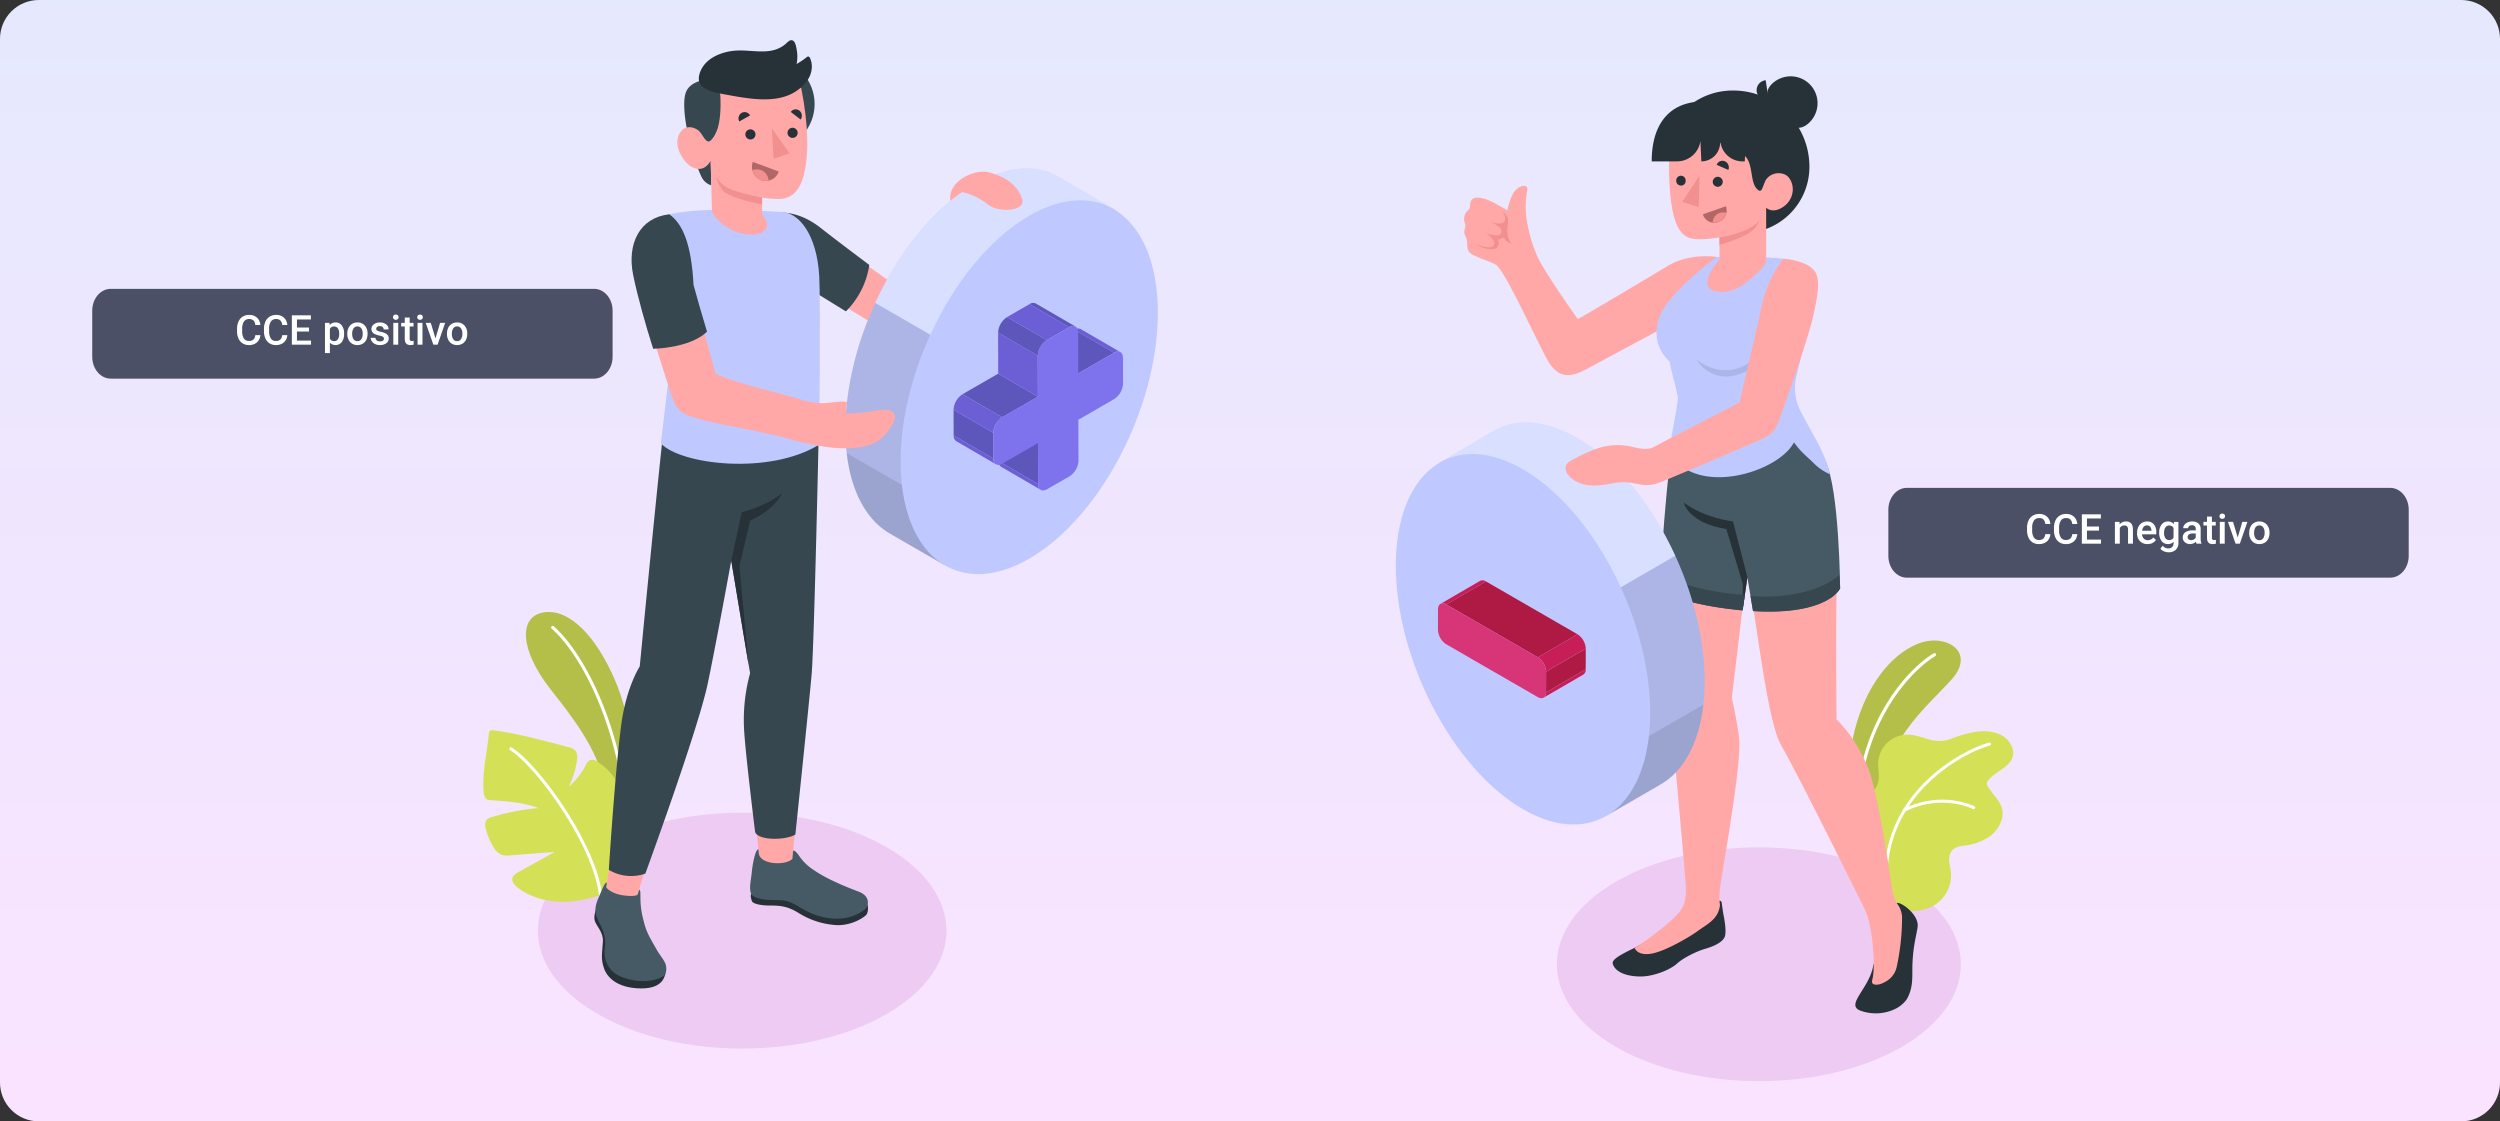 <svg xmlns="http://www.w3.org/2000/svg" xmlns:xlink="http://www.w3.org/1999/xlink" width="1030" height="462" viewBox="0 0 1030 462">
  <rect x="0" y="0" width="1030" height="462" fill="#333333" stroke="none"/>
  <defs>
    <linearGradient id="linear-gradient" x1="0.5" x2="0.5" y2="1" gradientUnits="objectBoundingBox">
      <stop offset="0" stop-color="#fef2e2"/>
      <stop offset="1" stop-color="#ffe0d1"/>
    </linearGradient>
    <clipPath id="clip-path">
      <path id="Trazado_608976" data-name="Trazado 608976" d="M16,0h998a16,16,0,0,1,16,16V446a16,16,0,0,1-16,16H16A16,16,0,0,1,0,446V16A16,16,0,0,1,16,0Z" transform="translate(284.668 1119)" fill="url(#linear-gradient)"/>
    </clipPath>
    <linearGradient id="linear-gradient-2" x1="0.5" x2="0.5" y2="1" gradientUnits="objectBoundingBox">
      <stop offset="0" stop-color="#fbe3ff"/>
      <stop offset="1" stop-color="#e5e9fe"/>
    </linearGradient>
    <clipPath id="clip-path-2">
      <rect id="Rectángulo_409694" data-name="Rectángulo 409694" width="630.351" height="428.879" fill="none"/>
    </clipPath>
    <clipPath id="clip-path-5">
      <rect id="Rectángulo_409682" data-name="Rectángulo 409682" width="45.76" height="73.255" fill="none"/>
    </clipPath>
    <clipPath id="clip-path-6">
      <rect id="Rectángulo_409683" data-name="Rectángulo 409683" width="43.394" height="93.237" fill="none"/>
    </clipPath>
    <clipPath id="clip-path-8">
      <rect id="Rectángulo_409685" data-name="Rectángulo 409685" width="27.338" height="13.449" fill="none"/>
    </clipPath>
    <clipPath id="clip-path-9">
      <rect id="Rectángulo_409686" data-name="Rectángulo 409686" width="39.878" height="106.792" fill="none"/>
    </clipPath>
    <clipPath id="clip-path-10">
      <rect id="Rectángulo_409687" data-name="Rectángulo 409687" width="39.347" height="45.46" fill="none"/>
    </clipPath>
    <clipPath id="clip-path-11">
      <rect id="Rectángulo_409688" data-name="Rectángulo 409688" width="97.025" height="67.867" fill="none"/>
    </clipPath>
    <clipPath id="clip-path-13">
      <rect id="Rectángulo_409690" data-name="Rectángulo 409690" width="40.333" height="107.747" fill="none"/>
    </clipPath>
    <clipPath id="clip-path-14">
      <rect id="Rectángulo_409691" data-name="Rectángulo 409691" width="39.796" height="45.866" fill="none"/>
    </clipPath>
    <clipPath id="clip-path-15">
      <rect id="Rectángulo_409692" data-name="Rectángulo 409692" width="98.133" height="68.473" fill="none"/>
    </clipPath>
  </defs>
  <g id="Grupo_1120624" data-name="Grupo 1120624" transform="translate(-285.711 -9749)">
    <g id="Enmascarar_grupo_1098656" data-name="Enmascarar grupo 1098656" transform="translate(1600.379 11330) rotate(180)" clip-path="url(#clip-path)">
      <rect id="Rectángulo_400937" data-name="Rectángulo 400937" width="1079" height="484" transform="translate(264.668 1107)" fill="url(#linear-gradient-2)"/>
    </g>
    <g id="Grupo_1119946" data-name="Grupo 1119946" transform="translate(484.824 9765.561)">
      <g id="Grupo_1119945" data-name="Grupo 1119945" clip-path="url(#clip-path-2)">
        <g id="Grupo_1119911" data-name="Grupo 1119911">
          <g id="Grupo_1119910" data-name="Grupo 1119910" clip-path="url(#clip-path-2)">
            <path id="Trazado_907024" data-name="Trazado 907024" d="M163.083,288.772c32.867,18.976,32.867,49.743,0,68.72s-86.159,18.976-119.026,0-32.867-49.743,0-68.72,86.159-18.976,119.026,0" transform="translate(3.091 43.725)" fill="#edcbf3"/>
            <path id="Trazado_907025" data-name="Trazado 907025" d="M523.605,300.974c32.5,18.808,32.5,49.3,0,68.111s-85.186,18.808-117.683,0-32.5-49.3,0-68.111,85.185-18.808,117.683,0" transform="translate(60.767 45.688)" fill="#edcbf3"/>
          </g>
        </g>
        <g id="Grupo_1119919" data-name="Grupo 1119919">
          <g id="Grupo_1119918" data-name="Grupo 1119918" clip-path="url(#clip-path-2)">
            <path id="Trazado_907026" data-name="Trazado 907026" d="M487.131,286.085s-3.837-19.1.7-36.356,14.233-30.242,25.656-34.961,24.368,3.031,14.214,14.511-30,26.257-31.319,57.34Z" transform="translate(77.342 33.981)" fill="#d4e157"/>
            <g id="Grupo_1119914" data-name="Grupo 1119914" transform="translate(562.958 247.344)" opacity="0.15">
              <g id="Grupo_1119913" data-name="Grupo 1119913">
                <g id="Grupo_1119912" data-name="Grupo 1119912" clip-path="url(#clip-path-5)">
                  <path id="Trazado_907027" data-name="Trazado 907027" d="M487.131,286.085s-3.837-19.1.7-36.356,14.233-30.242,25.656-34.961,24.368,3.031,14.214,14.511-30,26.257-31.319,57.34Z" transform="translate(-485.616 -213.363)"/>
                </g>
              </g>
            </g>
            <path id="Trazado_907028" data-name="Trazado 907028" d="M488.661,279.476a.587.587,0,0,1-.136,0,.658.658,0,0,1-.607-.706c2.546-34.537,21.991-54.9,31.919-60.844a.659.659,0,0,1,.675,1.133c-9.725,5.821-28.776,25.813-31.282,59.809a.659.659,0,0,1-.569.605" transform="translate(77.708 34.694)" fill="#fff"/>
            <path id="Trazado_907029" data-name="Trazado 907029" d="M496.953,300.281a27.186,27.186,0,0,0-2.47-9.118c-1.376-3.081-3.914-5.788-4.711-9.115-.642-2.674.45-6.05,2-8.242,1.6-2.263,3.958-4.079,4.826-6.716.889-2.7.02-5.632.136-8.47A12.1,12.1,0,0,1,508.965,247c2.922.038,5.713,1.127,8.531,1.9a13.908,13.908,0,0,0,8.7.012,60.171,60.171,0,0,1,9.392-2.875c5.475-1.043,12.728-.526,15.723,4.919a7.113,7.113,0,0,1,1,4.41c-.01.065-.021.129-.034.192-.829,4.242-5.671,6.008-8.518,8.559-.778.7-2.1,1.728-2.228,2.865s1.071,2.41,1.718,3.312c1.659,2.312,3.819,4.431,4.526,7.279,1.011,4.07-1.66,8.691-4.776,11.106a22.325,22.325,0,0,1-10.474,3.988c-1.854.279-3.889.51-5.2,1.856A5.938,5.938,0,0,0,526,299.092c.109,1.63.569,3.219.726,4.846a14.479,14.479,0,0,1-6.63,13.16,17.015,17.015,0,0,1-12.256,2.222c-3.451-.645-6.957-3.987-8.227-7.237a44.775,44.775,0,0,1-2.664-11.8" transform="translate(77.974 39.116)" fill="#d4e157"/>
            <path id="Trazado_907030" data-name="Trazado 907030" d="M498.753,308.784l-.051,0a.618.618,0,0,1-.648-.588c-2-38.966,34.041-56.344,43.07-58.558a.621.621,0,0,1,.294,1.206c-8.831,2.165-44.088,19.164-42.13,57.29a.618.618,0,0,1-.536.646" transform="translate(79.31 39.757)" fill="#fff"/>
            <path id="Trazado_907031" data-name="Trazado 907031" d="M533.764,273.823a.6.6,0,0,1-.364-.065c-.126-.065-12.8-6.462-28,1.05a.621.621,0,0,1-.548-1.114c15.782-7.8,28.982-1.106,29.114-1.038a.621.621,0,0,1-.205,1.166" transform="translate(80.351 42.989)" fill="#fff"/>
            <path id="Trazado_907032" data-name="Trazado 907032" d="M57.917,271.916c1.406-8.977.847-24.412-6.088-40.637C44.407,213.917,33.26,201.488,22.3,203.417c-10.21,1.8-9.767,15.4,3.121,31.8,9.043,11.513,19.381,24.537,22.269,39.909l4.338,21.328Z" transform="translate(2.412 32.366)" fill="#d4e157"/>
            <g id="Grupo_1119917" data-name="Grupo 1119917" transform="translate(17.558 235.587)" opacity="0.15">
              <g id="Grupo_1119916" data-name="Grupo 1119916">
                <g id="Grupo_1119915" data-name="Grupo 1119915" clip-path="url(#clip-path-6)">
                  <path id="Trazado_907033" data-name="Trazado 907033" d="M57.917,271.916c1.406-8.977.847-24.412-6.088-40.637C44.407,213.917,33.26,201.488,22.3,203.417c-10.21,1.8-9.767,15.4,3.121,31.8,9.043,11.513,19.381,24.537,22.269,39.909l4.338,21.328Z" transform="translate(-15.145 -203.221)"/>
                </g>
              </g>
            </g>
            <path id="Trazado_907034" data-name="Trazado 907034" d="M53.984,277.627a.642.642,0,0,1-.489-.553c-3.007-26.546-15.542-55.688-29.159-67.783a.644.644,0,1,1,.856-.963c13.827,12.285,26.544,41.775,29.582,68.6a.643.643,0,0,1-.789.7" transform="translate(3.841 33.153)" fill="#fff"/>
            <path id="Trazado_907035" data-name="Trazado 907035" d="M49.023,312.988c-.718.241-1.479.373-2.324.638a46.539,46.539,0,0,1-11.231,2.256c-7.482.44-15.366-1.181-21.365-5.873-1.236-.967-2.487-2.4-2.087-3.911.3-1.145,1.432-1.839,2.467-2.415l14.942-8.313-18.283,1.425a8.525,8.525,0,0,1-3.572-.23,7.425,7.425,0,0,1-3.52-3.451,27.743,27.743,0,0,1-2.979-7.087c-.364-1.375-.551-3.036.459-4.038a4.306,4.306,0,0,1,1.818-.911,89.645,89.645,0,0,1,19.421-3.755c-6.305-2.452-13.137-2.763-19.8-3.283a3.655,3.655,0,0,1-1.391-.294c-1.053-.533-1.332-1.887-1.436-3.063-.684-7.7,1.291-15.571,2.069-23.227.252-2.485.533-2.393,2.825-2.074,10.307,1.432,19.892,4.19,29.921,6.767A5.465,5.465,0,0,1,38,253.677a5.092,5.092,0,0,1,.6,3.91,35.19,35.19,0,0,1-3.335,10.85,29.066,29.066,0,0,0,6.981-8.853,3.93,3.93,0,0,1,1.713-2.072,3.465,3.465,0,0,1,3.027.7c13.365,8.443,13.5,25.005,10.84,38.872q-.2,1.026-.415,2.05a22.407,22.407,0,0,1-2.851,7.962,24.276,24.276,0,0,1-3.7,4.827,4.9,4.9,0,0,1-1.842,1.067" transform="translate(0 39.055)" fill="#d4e157"/>
            <path id="Trazado_907036" data-name="Trazado 907036" d="M46.725,313.873a.644.644,0,0,1-.414-.546C44.462,292.1,20.227,259.089,9.565,252.5a.644.644,0,1,1,.678-1.1c10.837,6.7,35.473,40.253,37.35,61.813a.643.643,0,0,1-.868.658" transform="translate(1.475 40.024)" fill="#fff"/>
          </g>
        </g>
        <g id="Grupo_1119933" data-name="Grupo 1119933">
          <g id="Grupo_1119932" data-name="Grupo 1119932" clip-path="url(#clip-path-2)">
            <path id="Trazado_907037" data-name="Trazado 907037" d="M361.819,84.374c-2.2-1.334-5.152-2.127-7.3-3.131-1.61-.754-3.742-1.367-4.362-3.236a8.927,8.927,0,0,1-.32-2.459,7.228,7.228,0,0,0-.4-2.441,9.588,9.588,0,0,1-.751-1.76,5.9,5.9,0,0,1,.316-2.32,3.69,3.69,0,0,0-.192-2.179,4.651,4.651,0,0,1,1-4.629,5.927,5.927,0,0,0,.883-.98c.474-.792.281-1.807.519-2.7,1.064-3.983,8.008-.789,10.169.468.619.362,3.683,2.055,5.05,2.875a22.7,22.7,0,0,1,2.1-6.462c1.862-3.984,6.43-4.71,6.128-2.12A37.505,37.505,0,0,0,374,61.9a38.341,38.341,0,0,0,.973,7,58.957,58.957,0,0,0,3.557,11.415c2.846,6.712,16.9,26.349,16.9,26.349,7-3.973,28.417-16.677,36.95-21.852,9.339-5.665,20.28-3.741,20.28-3.741l-17.492,26.8s-26.787,14.327-35.3,18.952c-6.981,3.791-12.522,5.267-17.479-4.281-7.685-14.8-16.814-35.157-20.571-38.17" transform="translate(55.515 8.247)" fill="#ffa8a7"/>
            <path id="Trazado_907038" data-name="Trazado 907038" d="M363.771,61.221c2.148.992,2.578,2.553,2.11,5.765-.278,1.9-.154,5.5,1.738,7.177a4.967,4.967,0,0,1-2.553-1.511c-.854-1.131-1.108-1.28-1.724-.773a3.6,3.6,0,0,1-1.535.645,2.5,2.5,0,0,1-.144,2.982c-1.2,1.526-5.68,1-9.1-1.355,0,0,5.713,2.6,7.329.882s-1.237-4.483-3.5-5.418c0,0,5.568,2.091,6.682.318s-1.077-3.5-4.35-4.785c0,0,4.639,1.46,5.654-.05,1.235-1.837-.061-3.152-.605-3.875" transform="translate(56.151 9.75)" fill="#f28f8f"/>
            <path id="Trazado_907039" data-name="Trazado 907039" d="M443.165,76.614h8.157a27.286,27.286,0,0,0,27.253-27.32,31.37,31.37,0,0,0-31.331-31.408,28.688,28.688,0,0,0-21.07,8.9l-.533,42.8s10.508,7.026,17.525,7.026" transform="translate(67.789 2.849)" fill="#263238"/>
            <path id="Trazado_907040" data-name="Trazado 907040" d="M457.552,22.683l-1.278-8.46a4.152,4.152,0,0,0-3.685,4.741,4.487,4.487,0,0,0,4.963,3.719" transform="translate(72.074 2.265)" fill="#263238"/>
            <path id="Trazado_907041" data-name="Trazado 907041" d="M473.364,32.173c-4.561,4.074-8.436.886-12.5-3.686s-6.777-8.8-2.216-12.872a11.077,11.077,0,0,1,14.717,16.559" transform="translate(72.668 2.039)" fill="#263238"/>
            <path id="Trazado_907042" data-name="Trazado 907042" d="M504.66,306.686c-1.058,2.219-.5,4.977-.591,10.976a100.6,100.6,0,0,1-.48,11.838c-.188,1.4-.642,2.687-.939,4.055a4.936,4.936,0,0,1-1.577,2.808,3.009,3.009,0,0,1-2.691.76,2.883,2.883,0,0,1-1.711-1.458,22.6,22.6,0,0,1-1.542-4.136c-1.129,10.044-12.005,16.994-5.374,19.484a18.508,18.508,0,0,0,14.413-.784,12.592,12.592,0,0,0,4.65-3.931c2.552-4.459,2.267-8.706,2.3-12.546.078-8.48,1.476-12.862,2.156-17.1.824-5.134-7.014-10.734-8.617-9.964" transform="translate(77.662 48.833)" fill="#263238"/>
            <path id="Trazado_907043" data-name="Trazado 907043" d="M445.608,305.831a.919.919,0,0,1,.687.845c.19,1.129.412,3.241.793,5.168.507,2.567,1.05,6.26.631,8.319s-3.2,4.061-8.412,5.54c-3.14.891-8.747,3.609-11.311,5.944-3.143,2.861-9.861,5.247-14.4,5.382-5.323.158-10.873-1.268-12.155-5.112-.538-1.615,2.105-3.376,8.921-6.648,0,0,3.443-1.817,5.4-3.048,9.842-6.2,13.2-9.72,16.065-16.043Z" transform="translate(63.925 48.708)" fill="#263238"/>
            <path id="Trazado_907044" data-name="Trazado 907044" d="M426.884,337.083c3.136-3.394,3.737-6.669,3.311-12.969s-5.381-61.207-6.659-74.953c-2.143-23.091.179-88.7,2.1-104.714l59.878,4.751c4.457,11.182,7.73,24.95,7.027,46.549-.534,16.474-.169,61.158-.169,61.158s7.492,6.571,12.84,19.541c4.726,11.459,10.155,51.047,10.155,51.047a35.624,35.624,0,0,0,1.8,5.02,9.749,9.749,0,0,1,2.211,5.779,97.094,97.094,0,0,1-2.174,20.36c-.747,3.46-2.9,5.686-6.347,7.059a5.431,5.431,0,0,1-2.409.4,1.8,1.8,0,0,1-1.165-.435c-.581-.585-.05-1.971.06-2.665a26.458,26.458,0,0,0,.31-3.383c.067-2.225,0-4.938-.146-7.157a73.021,73.021,0,0,0-2.381-14.754s-.473-1.133-1.193-2.853c0,0-26.635-53.9-34.2-67.037-6.017-10.311-10-50.324-14.257-72.2l-6.238,52.285s2.166,9.44,2.994,16.663c1.114,9.7-5.736,47.712-7.786,61.228a27.467,27.467,0,0,0-.092,7.571c-.723,5.858-5.109,7.662-9.645,10.977-2.256,1.648-12.173,7.682-18.162,8.9-4.871.988-6.731-.907-7.409-2.281,6.073-3.594,14.615-10.488,17.751-13.882" transform="translate(65.16 23.005)" fill="#ffa8a7"/>
            <path id="Trazado_907045" data-name="Trazado 907045" d="M472.609,129.768s5.4,6.615,13.811,23.263c5.646,11.18,6,52.205,6,52.205s-4.913,11.2-35.9,9.348l-2.307-13.919-1.981,13.592q-1.144-.106-2.331-.233c-26.707-2.876-31.7-8.924-31.7-8.924s1.927-47.627,7.736-74.664c9.033,6.381,35.829,7.895,46.67-.669" transform="translate(66.605 20.667)" fill="#455a64"/>
            <path id="Trazado_907046" data-name="Trazado 907046" d="M452.879,195.164l-5.926-23.06s-11.451-1.229-20.361-7.8c0,0,1.836,8.435,17.6,10.923l6.778,22.637-.07,10.892Z" transform="translate(67.941 26.168)" fill="#263238"/>
            <path id="Trazado_907047" data-name="Trazado 907047" d="M471.547,197.268c11.025-2.635,15.405-7.182,15.405-7.182v.007l.352,5.432s-4.913,11.2-35.9,9.348l-1.024-6.178a67.576,67.576,0,0,0,21.166-1.428" transform="translate(71.73 30.274)" fill="#37474f"/>
            <path id="Trazado_907048" data-name="Trazado 907048" d="M418.2,195.57s.1-2.207.3-5.959a71.782,71.782,0,0,0,16.838,6.164,109.394,109.394,0,0,0,17.828,2.546l-.933,6.406q-1.144-.106-2.33-.233c-26.708-2.876-31.7-8.924-31.7-8.924" transform="translate(66.605 30.198)" fill="#37474f"/>
            <path id="Trazado_907049" data-name="Trazado 907049" d="M420.007,98.189c5.976-9.257,17.893-18.069,21.761-21.137l20.373.156c2.81.144,6.959.489,8.463.728a13.488,13.488,0,0,1,3.856,1.28c4.688,2.509,5.169,7.152,5.325,12.665.181,6.047.209,8.7-1.454,18.693L475.3,123.3l-.466,1.955c-.082.336-.153.672-.235,1.018a20.9,20.9,0,0,0,1.792,14.469c5.151,9.86,10.312,17.529,12.029,25.81a21.246,21.246,0,0,1-6.845-4.717c-3.319-3.189-5.319-4.67-7.977-8.43-6.437,12.466-40.848,23.033-51.663,3.835,0,0,3.306-16.559,3.864-22.116-.84-4.806-3.344-13.137-3.406-14.975-6.851-6.177-6.74-15.222-2.386-21.958" transform="translate(66.406 12.272)" fill="#bfc9ff"/>
            <g id="Grupo_1119922" data-name="Grupo 1119922" transform="translate(499.659 125.099)" opacity="0.1">
              <g id="Grupo_1119921" data-name="Grupo 1119921">
                <g id="Grupo_1119920" data-name="Grupo 1119920" clip-path="url(#clip-path-8)">
                  <path id="Trazado_907050" data-name="Trazado 907050" d="M431.014,114.214s7.387,6.553,16.464,3.972a15.243,15.243,0,0,0,10.873-10.273s.287,10.231-11.129,12.974c-11.019,2.648-16.208-6.673-16.208-6.673" transform="translate(-431.014 -107.912)"/>
                </g>
              </g>
            </g>
            <path id="Trazado_907051" data-name="Trazado 907051" d="M421.727,56.132c1.022,15.319,4.587,19.5,8.507,20.608,2.614.742,7.3.425,11.961-.349V85.6s-5.382,5.658-4.98,9.877,8.46,4.7,14.507.567a45.986,45.986,0,0,0,8.939-8.092,3.277,3.277,0,0,0,.772-2.119V64.16s2.555,2.715,7.078-.392,4.9-8.874,2.142-12.144c-1.967-2.322-6.971-2.485-9.374,1.123-1.348,2.649-1.533,5.308-3.044,4.207-4.034-2.91-1.5-11.515-6.37-14.785-.01,0-5.467-3.545-7.316-4.188-8.689-3.008-14.251-1.543-16.067-7.495-6.1,2.352-7.884,8.741-6.755,25.646" transform="translate(67.116 4.855)" fill="#ffa8a7"/>
            <path id="Trazado_907052" data-name="Trazado 907052" d="M436.943,50.589a2.063,2.063,0,1,0,2.167-2.046,2.1,2.1,0,0,0-2.167,2.046" transform="translate(69.589 7.731)" fill="#263238"/>
            <path id="Trazado_907053" data-name="Trazado 907053" d="M423.966,50.108a1.978,1.978,0,0,0,1.84,2.113,1.866,1.866,0,0,0,2.043-1.929,1.945,1.945,0,1,0-3.882-.184" transform="translate(67.522 7.673)" fill="#263238"/>
            <path id="Trazado_907054" data-name="Trazado 907054" d="M433.222,48.177l-.34,12.912L426.1,58.983Z" transform="translate(67.863 7.673)" fill="#f28f8f"/>
            <path id="Trazado_907055" data-name="Trazado 907055" d="M439.343,71.123c4.923-.647,15.054-3.565,16.633-7.579a10.394,10.394,0,0,1-3.552,5.123c-3.027,2.6-13.081,5.53-13.081,5.53Z" transform="translate(69.972 10.12)" fill="#f28f8f"/>
            <path id="Trazado_907056" data-name="Trazado 907056" d="M438.331,44.518l4.824,2.11a2.771,2.771,0,0,0-1.411-3.56,2.563,2.563,0,0,0-3.413,1.45" transform="translate(69.811 6.825)" fill="#263238"/>
            <path id="Trazado_907057" data-name="Trazado 907057" d="M442.929,59.021l-9.485,3.307a4.9,4.9,0,0,0,6.284,3.236,5.048,5.048,0,0,0,3.2-6.543" transform="translate(69.032 9.4)" fill="#b16668"/>
            <path id="Trazado_907058" data-name="Trazado 907058" d="M441.21,61.174a4.282,4.282,0,0,0-4.275,4.244,5.652,5.652,0,0,0,2.237-.2,4.956,4.956,0,0,0,3.387-3.808,4.237,4.237,0,0,0-1.349-.239" transform="translate(69.588 9.743)" fill="#f28f8f"/>
            <path id="Trazado_907059" data-name="Trazado 907059" d="M433.071,21.967c-11.31,1.37-17.817,9.935-17.817,24.46H425.7A9.724,9.724,0,0,0,435.324,38l.384,8.43a7.735,7.735,0,0,0,7.7-7.072l.119-1.374a9.164,9.164,0,0,0,9.126,8.445h.925l1.07-15.113Z" transform="translate(66.135 3.499)" fill="#263238"/>
            <path id="Trazado_907060" data-name="Trazado 907060" d="M449.1,242.55c0-38.593-23.407-83.427-52.281-100.137-13.243-7.665-25.641-8.488-34.852-2.971l-22.113,12.984,6.326,13.119a78.184,78.184,0,0,0-1.642,16.488c0,38.593,23.407,83.426,52.281,100.137a54.552,54.552,0,0,0,6.02,3.009l5.971,12.609L430.741,285.1l-.008-.017c11.237-6.315,18.371-21.24,18.371-42.532" transform="translate(54.127 21.641)" fill="#bfc9ff"/>
            <path id="Trazado_907061" data-name="Trazado 907061" d="M324.315,193.072c0,38.673,23.455,83.6,52.388,100.346s52.391-1.029,52.391-39.7-23.457-83.6-52.391-100.346-52.388,1.029-52.388,39.7" transform="translate(51.652 23.423)" fill="#bfc9ff"/>
            <g id="Grupo_1119925" data-name="Grupo 1119925" transform="translate(463.351 212.397)" opacity="0.1">
              <g id="Grupo_1119924" data-name="Grupo 1119924">
                <g id="Grupo_1119923" data-name="Grupo 1119923" clip-path="url(#clip-path-9)">
                  <path id="Trazado_907062" data-name="Trazado 907062" d="M438.981,245.007c-.053.438-.108.874-.168,1.305-.124.9-.257,1.8-.41,2.667q-.376,2.161-.878,4.178c-.2.9-.444,1.779-.714,2.641-.125.425-.261.851-.4,1.267s-.281.842-.415,1.247c-.29.822-.6,1.616-.917,2.4-.154.378-.318.755-.482,1.133-.357.8-.723,1.586-1.129,2.35-.116.232-.241.474-.366.706-.607,1.122-1.254,2.2-1.939,3.211-.116.174-.232.339-.347.512-.087.116-.174.242-.261.358a30.07,30.07,0,0,1-5.76,6.122c-.163.136-.328.262-.492.387-.31.242-.618.465-.927.677-.376.262-.752.512-1.138.755-.337.213-.694.425-1.042.619l.01.02L399.694,290.01c8.944-5.562,15.109-16.792,16.875-32.451a84.751,84.751,0,0,0,.521-9.6c0-17.013-4.544-35.245-12.1-51.746l22.442-12.991c7.575,16.511,12.138,34.763,12.138,51.8a83.6,83.6,0,0,1-.541,9.543l.012-.007c-.019.155-.041.3-.059.458" transform="translate(-399.694 -183.217)"/>
                </g>
              </g>
            </g>
            <g id="Grupo_1119928" data-name="Grupo 1119928" transform="translate(463.351 273.729)" opacity="0.1">
              <g id="Grupo_1119927" data-name="Grupo 1119927">
                <g id="Grupo_1119926" data-name="Grupo 1119926" clip-path="url(#clip-path-10)">
                  <path id="Trazado_907063" data-name="Trazado 907063" d="M439.041,236.123c-.174,1.519-.386,3-.636,4.43s-.541,2.834-.879,4.179c-.221.9-.463,1.779-.714,2.64-.125.425-.26.852-.4,1.267s-.279.842-.415,1.249c-.289.822-.6,1.615-.916,2.4-.155.377-.319.755-.483,1.131-.357.8-.723,1.586-1.128,2.351-.116.232-.241.473-.367.706-.607,1.121-1.254,2.2-1.939,3.211q-.289.449-.607.871a30.13,30.13,0,0,1-5.76,6.122c-.163.136-.328.261-.492.387-.308.241-.618.464-.926.677-.377.261-.754.512-1.138.755-.339.212-.7.425-1.042.619l.009.019-21.516,12.448c8.944-5.561,15.11-16.791,16.875-32.45Z" transform="translate(-399.694 -236.123)"/>
                </g>
              </g>
            </g>
            <g id="Grupo_1119931" data-name="Grupo 1119931" transform="translate(394.065 157.521)" opacity="0.4">
              <g id="Grupo_1119930" data-name="Grupo 1119930">
                <g id="Grupo_1119929" data-name="Grupo 1119929" clip-path="url(#clip-path-11)">
                  <path id="Trazado_907064" data-name="Trazado 907064" d="M436.952,190.756l-22.442,12.99c-9.6-21-24.093-39.22-40.293-48.593-13.111-7.593-25.105-8.1-34.29-2.766l22.036-12.942c9.2-5.523,21.6-4.7,34.851,2.969,16.122,9.334,30.547,27.45,40.137,48.342" transform="translate(-339.927 -135.88)" fill="#fff"/>
                </g>
              </g>
            </g>
            <path id="Trazado_907065" data-name="Trazado 907065" d="M340.163,201.681l16.34-9.5a2.415,2.415,0,0,1,2.433.238l-16.342,9.5a2.408,2.408,0,0,0-2.431-.238" transform="translate(54.176 30.572)" fill="#c71e57"/>
            <path id="Trazado_907066" data-name="Trazado 907066" d="M393.182,225.773l-16.341,9.5a2.4,2.4,0,0,0,1-2.2l16.341-9.5a2.4,2.4,0,0,1-1,2.2" transform="translate(60.018 35.607)" fill="#c71e57"/>
            <path id="Trazado_907067" data-name="Trazado 907067" d="M377.728,225.724l16.341-9.5-.024,8.514-16.341,9.5Z" transform="translate(60.155 34.437)" fill="#ae1a44"/>
            <path id="Trazado_907068" data-name="Trazado 907068" d="M342.261,201.854l16.341-9.5,37.7,21.769-16.341,9.5Z" transform="translate(54.51 30.636)" fill="#ae1a44"/>
            <path id="Trazado_907069" data-name="Trazado 907069" d="M374.784,220.632l16.341-9.5a7.518,7.518,0,0,1,3.408,5.9l-16.341,9.5a7.517,7.517,0,0,0-3.408-5.9" transform="translate(59.69 33.626)" fill="#c71e57"/>
            <path id="Trazado_907070" data-name="Trazado 907070" d="M380.439,222.382a7.517,7.517,0,0,1,3.408,5.9l-.024,8.514c-.006,2.177-1.543,3.054-3.43,1.964l-37.7-21.768a7.518,7.518,0,0,1-3.409-5.912l.024-8.514c.007-2.169,1.543-3.044,3.431-1.954Z" transform="translate(54.035 31.876)" fill="#d73577"/>
            <path id="Trazado_907071" data-name="Trazado 907071" d="M409.513,169.746a26.574,26.574,0,0,0-6.333.6c-4.31.794-8.456,1.342-12.7-.235-2.448-.911-5.338-2.9-5.793-5.733-.439-2.737,2.63-3.747,4.551-4.772a54.641,54.641,0,0,1,8.186-3.666,26.026,26.026,0,0,1,14.762-.752c2.518.595,5.889,1.4,8.371.228,1.683-.8,3.321-1.756,4.978-2.613l12.947-6.688,17.834-9.214,8.211-35.365s1.908-14.527,9.989-23.861c6.139.551,12.124,2.665,13.5,6.461s.417,9.005-1.287,16.93-10.554,33.655-13.995,42.8c-1.579,4.2-2.359,5.966-7.909,8.385q-12.369,5.4-24.791,10.668-6.437,2.735-12.892,5.429c-2.715,1.129-5.453,2.423-8.435,2.563-3.111.147-6.112-.989-9.2-1.167" transform="translate(61.261 12.371)" fill="#ffa8a7"/>
          </g>
        </g>
        <g id="Grupo_1119944" data-name="Grupo 1119944">
          <g id="Grupo_1119943" data-name="Grupo 1119943" clip-path="url(#clip-path-2)">
            <path id="Trazado_907072" data-name="Trazado 907072" d="M120.1,93.294s22.921,14.186,24.969,15.328,6.254,5.178,10.566-.14c3.455-4.263,27.072-40.574,27.072-40.574l-12.514-6.033-22,27L115.03,65.281Z" transform="translate(18.32 9.854)" fill="#ffa8a7"/>
            <path id="Trazado_907073" data-name="Trazado 907073" d="M122.377,67.522c7.447,5.851,20.123,15.316,20.123,15.316a33.912,33.912,0,0,1-9.647,19.129l-12.939-7.979L103.858,61.445s8.419-1.858,18.519,6.077" transform="translate(16.541 9.756)" fill="#37474f"/>
            <path id="Trazado_907074" data-name="Trazado 907074" d="M128.708,153.232c0-38.939,23.675-84.172,52.876-101.032,13.4-7.733,25.934-8.565,35.252-3L239.2,62.3l-6.4,13.236a78.668,78.668,0,0,1,1.661,16.635c0,38.939-23.675,84.173-52.879,101.033a55.5,55.5,0,0,1-6.088,3.036l-6.039,12.721-22.177-12.8.008-.017c-11.365-6.369-18.581-21.429-18.581-42.911" transform="translate(20.499 7.264)" fill="#bfc9ff"/>
            <path id="Trazado_907075" data-name="Trazado 907075" d="M254.3,103.311c0,39.019-23.723,84.347-52.988,101.242s-52.988-1.038-52.988-40.057,23.723-84.347,52.988-101.242S254.3,64.291,254.3,103.311" transform="translate(23.623 9.061)" fill="#bfc9ff"/>
            <g id="Grupo_1119936" data-name="Grupo 1119936" transform="translate(149.209 108.238)" opacity="0.1">
              <g id="Grupo_1119935" data-name="Grupo 1119935">
                <g id="Grupo_1119934" data-name="Grupo 1119934" clip-path="url(#clip-path-13)">
                  <path id="Trazado_907076" data-name="Trazado 907076" d="M129.306,155.71c.053.443.109.881.17,1.317.125.911.26,1.813.414,2.691q.381,2.182.888,4.216c.205.908.45,1.8.722,2.664.128.429.263.859.4,1.279s.284.849.42,1.259c.293.829.605,1.63.927,2.419.157.381.322.762.488,1.142.362.81.731,1.6,1.142,2.372.117.234.243.478.371.713.614,1.131,1.268,2.214,1.961,3.239.117.176.234.342.351.517.088.117.176.245.263.362a30.423,30.423,0,0,0,5.826,6.178c.166.136.332.263.5.39.312.245.625.468.937.683.38.264.762.518,1.152.762.341.214.7.43,1.054.625l-.01.02,21.763,12.559c-9.047-5.612-15.283-16.941-17.069-32.741a85.145,85.145,0,0,1-.526-9.69c0-17.165,4.6-35.56,12.237-52.209l-22.7-13.107c-7.662,16.659-12.277,35.074-12.277,52.259a84.234,84.234,0,0,0,.547,9.628l-.01-.006c.017.155.041.306.059.461" transform="translate(-128.71 -93.368)"/>
                </g>
              </g>
            </g>
            <g id="Grupo_1119939" data-name="Grupo 1119939" transform="translate(149.746 170.119)" opacity="0.1">
              <g id="Grupo_1119938" data-name="Grupo 1119938">
                <g id="Grupo_1119937" data-name="Grupo 1119937" clip-path="url(#clip-path-14)">
                  <path id="Trazado_907077" data-name="Trazado 907077" d="M129.173,146.747c.176,1.533.391,3.026.645,4.469s.546,2.86.888,4.216c.224.908.468,1.8.722,2.664.126.43.263.859.4,1.279s.283.849.42,1.259c.292.829.605,1.63.926,2.421.157.38.322.76.488,1.141.362.81.733,1.6,1.142,2.372.117.234.245.479.371.713.616,1.131,1.269,2.214,1.961,3.239q.294.454.614.879a30.423,30.423,0,0,0,5.826,6.178c.166.136.332.263.5.39.313.245.625.468.938.684.38.263.76.517,1.151.76.342.214.7.43,1.054.625l-.009.02,21.762,12.559c-9.047-5.612-15.283-16.941-17.068-32.741Z" transform="translate(-129.173 -146.747)"/>
                </g>
              </g>
            </g>
            <g id="Grupo_1119942" data-name="Grupo 1119942" transform="translate(161.486 52.872)" opacity="0.4">
              <g id="Grupo_1119941" data-name="Grupo 1119941">
                <g id="Grupo_1119940" data-name="Grupo 1119940" clip-path="url(#clip-path-15)">
                  <path id="Trazado_907078" data-name="Trazado 907078" d="M139.3,100.975,162,114.08c9.71-21.186,24.368-39.571,40.753-49.028,13.262-7.66,25.393-8.168,34.683-2.79L215.145,49.2c-9.31-5.571-21.85-4.743-35.249,3C163.589,61.617,149,79.9,139.3,100.975" transform="translate(-139.3 -45.608)" fill="#fff"/>
                </g>
              </g>
            </g>
            <path id="Trazado_907079" data-name="Trazado 907079" d="M200.518,161.431l-16.341-9.5a2.591,2.591,0,0,1-1.08-2.373l16.341,9.5a2.591,2.591,0,0,0,1.08,2.373" transform="translate(29.161 23.82)" fill="#6c5ed5"/>
            <path id="Trazado_907080" data-name="Trazado 907080" d="M212.681,102.7l16.341,9.5a2.61,2.61,0,0,0-2.633.256l-16.341-9.5a2.611,2.611,0,0,1,2.633-.257" transform="translate(33.453 16.317)" fill="#6c5ed5"/>
            <path id="Trazado_907081" data-name="Trazado 907081" d="M199.445,161.381l-16.341-9.5-.048-16.908,16.341,9.5Z" transform="translate(29.154 21.497)" fill="#5e57bb"/>
            <path id="Trazado_907082" data-name="Trazado 907082" d="M213.7,120.879l-16.341-9.5,14.715-8.5,16.341,9.5Z" transform="translate(31.432 16.386)" fill="#5e57bb"/>
            <path id="Trazado_907083" data-name="Trazado 907083" d="M184.587,152.345l-16.341-9.5a2.588,2.588,0,0,1-1.079-2.373l16.34,9.5a2.591,2.591,0,0,0,1.08,2.373" transform="translate(26.624 22.373)" fill="#6c5ed5"/>
            <path id="Trazado_907084" data-name="Trazado 907084" d="M196.745,93.618l16.341,9.5a2.608,2.608,0,0,0-2.633.257l-16.341-9.5a2.611,2.611,0,0,1,2.633-.257" transform="translate(30.915 14.87)" fill="#5e57bb"/>
            <path id="Trazado_907085" data-name="Trazado 907085" d="M183.512,151.428l-16.341-9.5-.03-10.6,16.341,9.5Z" transform="translate(26.62 20.917)" fill="#5e57bb"/>
            <path id="Trazado_907086" data-name="Trazado 907086" d="M186.664,136.486l-16.341-9.5,14.706-8.49,16.341,9.5Z" transform="translate(27.126 18.873)" fill="#5e57bb"/>
            <path id="Trazado_907087" data-name="Trazado 907087" d="M199.357,130.318l-16.341-9.5-.048-16.908,16.341,9.5Z" transform="translate(29.14 16.55)" fill="#6c5ed5"/>
            <path id="Trazado_907088" data-name="Trazado 907088" d="M202.491,108.631l-16.341-9.5,9.23-5.328,16.341,9.5Z" transform="translate(29.647 14.94)" fill="#6c5ed5"/>
            <path id="Trazado_907089" data-name="Trazado 907089" d="M183.482,141.708l-16.341-9.5a8.133,8.133,0,0,1,3.689-6.389l16.341,9.5a8.132,8.132,0,0,0-3.689,6.389" transform="translate(26.62 20.039)" fill="#6c5ed5"/>
            <path id="Trazado_907090" data-name="Trazado 907090" d="M212.5,102.067c2.043-1.179,3.706-.231,3.713,2.117l.048,16.908,14.715-8.5c2.043-1.178,3.706-.231,3.712,2.117l.03,10.6a8.134,8.134,0,0,1-3.688,6.39l-14.715,8.494.048,16.909a8.133,8.133,0,0,1-3.689,6.389l-9.229,5.329c-2.044,1.179-3.706.23-3.713-2.117l-.048-16.907-14.708,8.49c-2.043,1.179-3.706.232-3.713-2.117l-.029-10.6a8.138,8.138,0,0,1,3.688-6.391l14.708-8.489-.049-16.909a8.134,8.134,0,0,1,3.689-6.388Z" transform="translate(28.865 16.175)" fill="#7e72ed"/>
            <path id="Trazado_907091" data-name="Trazado 907091" d="M199.309,114.287l-16.341-9.5a8.132,8.132,0,0,1,3.689-6.389L203,107.9a8.131,8.131,0,0,0-3.689,6.388" transform="translate(29.14 15.672)" fill="#5e57bb"/>
            <path id="Trazado_907092" data-name="Trazado 907092" d="M68.8,335.51c-.414,1.641-1.286,6.291-9.93,6.291s-13.605-3.543-15.3-7.936-.725-7.649-.567-11.478-2.691-6.273-3.32-8.342C38.756,311,41.3,306.8,41.3,306.8Z" transform="translate(6.288 48.862)" fill="#263238"/>
            <path id="Trazado_907093" data-name="Trazado 907093" d="M143.1,307.828c.319.235.509,2.929-.4,4.164-.627.85-6.429,5.061-13.588,4.184a33.063,33.063,0,0,1-14.741-5.149c-4.185-2.468-7.075-2.825-11.334-2.811-4.124.013-7.172-.791-7.525-1.861-.619-1.878-.664-3.081.24-3.055Z" transform="translate(15.139 48.305)" fill="#263238"/>
            <path id="Trazado_907094" data-name="Trazado 907094" d="M43.661,303.163c-.147,4.45,13.457,8.312,13.125,2.652l4.69-16.427-15.211-1.613Z" transform="translate(6.953 45.833)" fill="#ffa8a7"/>
            <path id="Trazado_907095" data-name="Trazado 907095" d="M98.624,295.6c4.268,3.067,8.212,3.447,13.23.927l2.527-26.889H95.914Z" transform="translate(15.276 42.944)" fill="#ffa8a7"/>
            <path id="Trazado_907096" data-name="Trazado 907096" d="M67.181,138.045c-3.536,32.447-9.828,97.987-9.828,97.987s-5.566,8.487-7.638,24.139c-2.561,19.327-5.1,59.67-5.1,59.67a17.865,17.865,0,0,0,15.045,1.542s21.691-59.223,25.7-78.252c3.5-16.606,9.7-50.712,9.7-50.712l7.755,46.413a72.576,72.576,0,0,0-2.5,22.621c.373,8.939,4.571,42.761,4.571,42.761,1.251,3.7,12.853,3.44,16.588,1.06,0,0,5.941-56.863,6.725-66.253,1.032-12.352,2.941-100.975,2.941-100.975Z" transform="translate(7.106 21.986)" fill="#37474f"/>
            <path id="Trazado_907097" data-name="Trazado 907097" d="M88.137,188.755l4.33-19.958s9.676-2.208,16.588-7.752c0,0-2.534,6.368-13.132,11.241l-4.421,18.7,3.8,41.011Z" transform="translate(14.037 25.649)" fill="#263238"/>
            <path id="Trazado_907098" data-name="Trazado 907098" d="M57.394,303.966l.489-1.713c.568.565.479,1.05.5,2.59.014,1.207.019,2.382.165,3.992a36.073,36.073,0,0,0,1.151,6.232c1.116,4.738,2.376,6.634,5.708,12.488.791,1.389,2.7,3.7,3.262,5.194s.735,4.236-1.034,5.284c-5.057,2.991-12.86,2.175-17.812-.152a10.6,10.6,0,0,1-6.217-9.636c-.007-1.208.25-2.4.3-3.611a17.136,17.136,0,0,0-2.048-7.929,22.79,22.79,0,0,1-1.828-4.427c-.665-2.8.655-5.621,1.749-8.132.944-2.17,2.047-5.065,2.787-4.732-.041.276-.291,1.9-.291,1.9.769,1.174,3.18,2.594,6.061,3.157,1.861.363,6.858.926,7.065-.5" transform="translate(6.346 47.682)" fill="#455a64"/>
            <path id="Trazado_907099" data-name="Trazado 907099" d="M112.555,288.069c.661.017,1.332.519,2.5,2.228a20.593,20.593,0,0,0,6.114,5.864c4.354,3.063,11.229,6.151,18.3,8.8,3.852,1.441,4.585,4.222,3.311,6.714-1.994,2-8.79,6.654-19.952,3.253-6.927-2.11-9.362-5.664-14.31-6.291-3.5-.444-9.572.517-13.146-2.375-1.126-2.7-.224-5.417.136-9.172.349-3.659,1.559-9.746,2.749-9.511l.207,1.985c.952,4.341,10.942,4.769,13.769,1.931Z" transform="translate(15.102 45.799)" fill="#455a64"/>
            <path id="Trazado_907100" data-name="Trazado 907100" d="M89.539,60.286c-9.483,0-16.36.526-22.491,1.842-4.792,1.028-6.31,9.084-6.628,14.444-1.032,17.448,6.708,49.87,6.708,49.87l-3.586,30.083c8.132,8.7,44.494,13.235,65.268.488,0,0,.559-59.287,0-69.283-.983-17.591-8.521-26.019-15.009-26.515,0,0-14.779-.93-24.262-.93" transform="translate(9.608 9.601)" fill="#bfc9ff"/>
            <path id="Trazado_907101" data-name="Trazado 907101" d="M79.113,14.245s-4.97.692-6.792,4.438c-1.585,3.258-1.011,11.123,1.1,19.694s4.1,13.736,5.344,16.107a6.545,6.545,0,0,0,3.794,3.04l-.248-10.171-.367-7.087s4.549-6.211,5.049-11.3c.643-6.552-.736-9.234-.736-9.234Z" transform="translate(11.374 2.269)" fill="#37474f"/>
            <path id="Trazado_907102" data-name="Trazado 907102" d="M84.977,25.352A18.992,18.992,0,1,0,103.907,6.3a18.991,18.991,0,0,0-18.93,19.053" transform="translate(13.534 1.003)" fill="#37474f"/>
            <path id="Trazado_907103" data-name="Trazado 907103" d="M82.6,39.107c-1.709,1.483-3.1-2.354-4.539-3.849s-6.124-3.53-8.443,1.4c-2.363,5.02,2.147,11.84,5.649,13.464C80.4,52.5,82.7,47.325,82.7,47.325l.546,21.392c8.776,13.3,29.179,10.6,20.669.836l-.041-6.969s5.756.854,8.56.412c4.667-.737,7.106-4.258,8.507-9.317,2.249-8.125,2.192-20.485-.932-36.262-5.228-4.042-22.395-4.668-33.364,2.285.8,13.992-2.336,17.923-4.045,19.406" transform="translate(10.984 2.295)" fill="#ffa8a7"/>
            <path id="Trazado_907104" data-name="Trazado 907104" d="M122.362,7.244a.862.862,0,0,0-.679-.524,1.115,1.115,0,0,0-.639.278,30.029,30.029,0,0,1-4.157,2.8,14.986,14.986,0,0,0,.072-5.672c-.206-1.151-.532-3.815-1.956-4.1-.849-.169-1.587.539-2.219,1.13C107.077,6.5,99.627,4.025,92.75,4.244,87,4.427,80.062,6.768,77.466,12.359c-1.187,2.557-1.392,5.254.956,7.022A16.188,16.188,0,0,0,85.431,22c11.455,1.994,26.876,5.919,35.345-4.76a10,10,0,0,0,2.309-5.282,8.425,8.425,0,0,0-.69-4.643c-.01-.022-.022-.045-.034-.067" transform="translate(12.2 0)" fill="#263238"/>
            <path id="Trazado_907105" data-name="Trazado 907105" d="M101.709,57.2S91.279,55.13,87.628,53.2a12.006,12.006,0,0,1-5.053-4.967,16.428,16.428,0,0,0,2.881,5.869c2.676,3.4,16.262,5.862,16.262,5.862Z" transform="translate(13.151 7.682)" fill="#f28f8f"/>
            <path id="Trazado_907106" data-name="Trazado 907106" d="M97.322,33.846a2.091,2.091,0,1,1-2.1-2.169,2.125,2.125,0,0,1,2.1,2.169" transform="translate(14.835 5.045)" fill="#263238"/>
            <path id="Trazado_907107" data-name="Trazado 907107" d="M95.469,26.943l-4.461,2.481a2.679,2.679,0,0,1,1.031-3.561,2.49,2.49,0,0,1,3.43,1.08" transform="translate(14.446 4.069)" fill="#263238"/>
            <path id="Trazado_907108" data-name="Trazado 907108" d="M95.832,43.244,106.5,47.208a5.591,5.591,0,0,1-7.227,3.555,5.96,5.96,0,0,1-3.442-7.519" transform="translate(15.211 6.887)" fill="#b16668"/>
            <path id="Trazado_907109" data-name="Trazado 907109" d="M113.358,28.77l-4.084-3.125a2.467,2.467,0,0,1,3.539-.554,2.7,2.7,0,0,1,.545,3.68" transform="translate(17.404 3.914)" fill="#263238"/>
            <path id="Trazado_907110" data-name="Trazado 907110" d="M112.3,33.285a2.091,2.091,0,1,1-2.1-2.17,2.123,2.123,0,0,1,2.1,2.17" transform="translate(17.221 4.956)" fill="#263238"/>
            <path id="Trazado_907111" data-name="Trazado 907111" d="M102.546,31.308l.727,12.558,6.551-2.256Z" transform="translate(16.332 4.986)" fill="#f28f8f"/>
            <path id="Trazado_907112" data-name="Trazado 907112" d="M99.25,50.34a5.407,5.407,0,0,0,3.062.2,4.836,4.836,0,0,0-6.652-4.287,5.819,5.819,0,0,0,3.59,4.085" transform="translate(15.235 7.31)" fill="#f28f8f"/>
            <path id="Trazado_907113" data-name="Trazado 907113" d="M78.007,145.4c-5.133-1.72-7.145-2.737-9.592-10.487C61.9,114.29,56.009,97.285,54.76,86.945c-2.416-19.992,5.62-21.816,11.688-24L74.8,83.225l12.279,44.2c9.878,4.445,26.052,7.73,37.624,11.324a30.242,30.242,0,0,0,7.751.748c4.037-.392,6.52-.867,8.773-.471-.227,1.651-.313,3.217-.435,4.693a67.068,67.068,0,0,0,11.771-1.079c8.415-1.568,11.428,1.225,4.513,9.685-3.908,4.781-11.578,6.629-22.767,5.443a111.533,111.533,0,0,1-17.114-3.581c-14.636-3.933-31.126-6.079-39.184-8.779" transform="translate(8.651 10.025)" fill="#ffa8a7"/>
            <path id="Trazado_907114" data-name="Trazado 907114" d="M68.263,61.875C55.946,63.228,50.777,74.092,53.341,86.8c1.815,9,5.371,21.42,8.25,30.479,0,0,15-.146,22.2-7.034-2.712-8.9-3.157-10.775-5.552-19.209-.908-16.932-4.41-25.148-9.978-29.162" transform="translate(8.393 9.855)" fill="#37474f"/>
            <path id="Trazado_907115" data-name="Trazado 907115" d="M166.048,58.73c1.363-1.131,2.907-2.308,4.666-3.552,0,0,5,.468,11.076,5.287,3.85,3.051,15.44,2.833,13.787-2.5-2.324-7.5-10.425-10.235-14.079-11.023-6.033-1.3-16.787,3.926-15.45,11.786" transform="translate(26.427 7.445)" fill="#ffa8a7"/>
          </g>
        </g>
      </g>
    </g>
    <path id="Trazado_611088" data-name="Trazado 611088" d="M7.627,0H206.763c4.212,0,7.627,4.029,7.627,9V28c0,4.971-3.414,9-7.627,9H7.627C3.415,37,0,32.971,0,28V9C0,4.029,3.415,0,7.627,0Z" transform="translate(323.711 9868)" fill="#4c5066"/>
    <path id="Trazado_907921" data-name="Trazado 907921" d="M25.269,12.065a4.364,4.364,0,0,1-1.428,3.017,4.867,4.867,0,0,1-3.312,1.083,4.713,4.713,0,0,1-2.544-.685,4.5,4.5,0,0,1-1.7-1.947,7.024,7.024,0,0,1-.623-2.93V9.476a7.075,7.075,0,0,1,.606-3.013A4.567,4.567,0,0,1,18.01,4.454a4.851,4.851,0,0,1,2.619-.706,4.672,4.672,0,0,1,3.221,1.083A4.527,4.527,0,0,1,25.269,7.9H23.177a2.985,2.985,0,0,0-.76-1.88,2.51,2.51,0,0,0-1.789-.577,2.452,2.452,0,0,0-2.1,1,5,5,0,0,0-.751,2.937v1.072a5.308,5.308,0,0,0,.7,2.991,2.328,2.328,0,0,0,2.054,1.03,2.715,2.715,0,0,0,1.859-.556,2.9,2.9,0,0,0,.789-1.851Zm11.1,0a4.364,4.364,0,0,1-1.428,3.017,4.867,4.867,0,0,1-3.312,1.083,4.713,4.713,0,0,1-2.544-.685,4.5,4.5,0,0,1-1.7-1.947,7.024,7.024,0,0,1-.623-2.93V9.476a7.075,7.075,0,0,1,.606-3.013,4.567,4.567,0,0,1,1.739-2.009,4.851,4.851,0,0,1,2.619-.706,4.672,4.672,0,0,1,3.221,1.083A4.527,4.527,0,0,1,36.367,7.9H34.275a2.985,2.985,0,0,0-.76-1.88,2.51,2.51,0,0,0-1.789-.577,2.452,2.452,0,0,0-2.1,1,5,5,0,0,0-.751,2.937v1.072a5.308,5.308,0,0,0,.7,2.991,2.328,2.328,0,0,0,2.054,1.03,2.715,2.715,0,0,0,1.859-.556,2.9,2.9,0,0,0,.789-1.851Zm8.94-1.461H40.343v3.719h5.8V16h-7.9V3.914h7.844V5.607H40.343V8.944h4.964Zm14.452,1a5.348,5.348,0,0,1-.946,3.324,3.287,3.287,0,0,1-4.906.27v4.258H51.889V7.019h1.859l.083.913a2.963,2.963,0,0,1,2.416-1.079,3.062,3.062,0,0,1,2.577,1.224,5.49,5.49,0,0,1,.934,3.4Zm-2.009-.174a3.746,3.746,0,0,0-.535-2.133A1.741,1.741,0,0,0,55.683,8.5a1.856,1.856,0,0,0-1.776,1.021V13.51A1.873,1.873,0,0,0,55.7,14.556a1.739,1.739,0,0,0,1.507-.776A4.124,4.124,0,0,0,57.75,11.426Zm3.337,0a5.3,5.3,0,0,1,.523-2.378,3.819,3.819,0,0,1,1.469-1.627,4.14,4.14,0,0,1,2.175-.569A3.923,3.923,0,0,1,68.2,8.023a4.6,4.6,0,0,1,1.224,3.1l.008.473a5.343,5.343,0,0,1-.51,2.374,3.773,3.773,0,0,1-1.461,1.619,4.17,4.17,0,0,1-2.2.573A3.9,3.9,0,0,1,62.228,14.9a4.848,4.848,0,0,1-1.141-3.374ZM63.1,11.6a3.619,3.619,0,0,0,.573,2.171,1.862,1.862,0,0,0,1.594.784,1.842,1.842,0,0,0,1.59-.8,4,4,0,0,0,.569-2.333,3.572,3.572,0,0,0-.585-2.158,1.973,1.973,0,0,0-3.158-.012A3.922,3.922,0,0,0,63.1,11.6ZM76.177,13.56a.914.914,0,0,0-.444-.822,4.723,4.723,0,0,0-1.473-.5,7.574,7.574,0,0,1-1.718-.548,2.293,2.293,0,0,1-1.511-2.117,2.391,2.391,0,0,1,.979-1.942,3.872,3.872,0,0,1,2.49-.78,4.029,4.029,0,0,1,2.6.8,2.529,2.529,0,0,1,.992,2.067H76.078a1.243,1.243,0,0,0-.432-.967A1.654,1.654,0,0,0,74.5,8.363a1.787,1.787,0,0,0-1.083.307A.968.968,0,0,0,73,9.492a.818.818,0,0,0,.39.722,5.365,5.365,0,0,0,1.577.519,7.466,7.466,0,0,1,1.864.623,2.639,2.639,0,0,1,1,.867,2.212,2.212,0,0,1,.328,1.229,2.34,2.34,0,0,1-1,1.963,4.283,4.283,0,0,1-2.631.751,4.644,4.644,0,0,1-1.967-.4,3.238,3.238,0,0,1-1.345-1.1,2.594,2.594,0,0,1-.481-1.5h1.959a1.421,1.421,0,0,0,.54,1.1,2.1,2.1,0,0,0,1.32.386,2.04,2.04,0,0,0,1.212-.3A.938.938,0,0,0,76.177,13.56ZM82.063,16H80.046V7.019h2.017ZM79.921,4.686a1.071,1.071,0,0,1,.295-.772,1.113,1.113,0,0,1,.843-.307,1.127,1.127,0,0,1,.847.307,1.062,1.062,0,0,1,.3.772,1.038,1.038,0,0,1-.3.76,1.136,1.136,0,0,1-.847.3,1.122,1.122,0,0,1-.843-.3A1.046,1.046,0,0,1,79.921,4.686Zm6.865.149V7.019h1.585V8.513H86.786v5.014a1.1,1.1,0,0,0,.2.743.943.943,0,0,0,.726.228,3.107,3.107,0,0,0,.706-.083v1.561a4.968,4.968,0,0,1-1.328.191q-2.324,0-2.324-2.565V8.513H83.291V7.019h1.478V4.835ZM92.057,16H90.04V7.019h2.017ZM89.915,4.686a1.071,1.071,0,0,1,.295-.772,1.113,1.113,0,0,1,.843-.307,1.127,1.127,0,0,1,.847.307,1.062,1.062,0,0,1,.3.772,1.038,1.038,0,0,1-.3.76,1.136,1.136,0,0,1-.847.3,1.122,1.122,0,0,1-.843-.3A1.046,1.046,0,0,1,89.915,4.686Zm7.5,8.757,1.9-6.425H101.4L98.291,16H96.539L93.4,7.019h2.092Zm4.74-2.017a5.3,5.3,0,0,1,.523-2.378,3.819,3.819,0,0,1,1.469-1.627,4.14,4.14,0,0,1,2.175-.569,3.923,3.923,0,0,1,2.951,1.17,4.6,4.6,0,0,1,1.224,3.1l.008.473a5.343,5.343,0,0,1-.51,2.374,3.773,3.773,0,0,1-1.461,1.619,4.17,4.17,0,0,1-2.2.573A3.9,3.9,0,0,1,103.3,14.9a4.848,4.848,0,0,1-1.141-3.374Zm2.017.174a3.619,3.619,0,0,0,.573,2.171,1.862,1.862,0,0,0,1.594.784,1.842,1.842,0,0,0,1.59-.8,4,4,0,0,0,.569-2.333,3.572,3.572,0,0,0-.585-2.158,1.973,1.973,0,0,0-3.158-.012A3.922,3.922,0,0,0,104.176,11.6Z" transform="translate(367.711 9875)" fill="#fff"/>
    <path id="Trazado_907116" data-name="Trazado 907116" d="M7.627,0H206.763c4.212,0,7.627,4.029,7.627,9V28c0,4.971-3.414,9-7.627,9H7.627C3.415,37,0,32.971,0,28V9C0,4.029,3.415,0,7.627,0Z" transform="translate(1063.711 9950)" fill="#4c5066"/>
    <path id="Trazado_907922" data-name="Trazado 907922" d="M22.745,12.065a4.364,4.364,0,0,1-1.428,3.017,4.867,4.867,0,0,1-3.312,1.083,4.713,4.713,0,0,1-2.544-.685,4.5,4.5,0,0,1-1.7-1.947,7.024,7.024,0,0,1-.623-2.93V9.476a7.075,7.075,0,0,1,.606-3.013,4.567,4.567,0,0,1,1.739-2.009,4.851,4.851,0,0,1,2.619-.706,4.672,4.672,0,0,1,3.221,1.083A4.527,4.527,0,0,1,22.745,7.9H20.654a2.985,2.985,0,0,0-.76-1.88,2.51,2.51,0,0,0-1.789-.577,2.452,2.452,0,0,0-2.1,1A5,5,0,0,0,15.25,9.38v1.072a5.308,5.308,0,0,0,.7,2.991,2.328,2.328,0,0,0,2.054,1.03,2.715,2.715,0,0,0,1.859-.556,2.9,2.9,0,0,0,.789-1.851Zm11.1,0a4.364,4.364,0,0,1-1.428,3.017A4.867,4.867,0,0,1,29.1,16.166a4.713,4.713,0,0,1-2.544-.685,4.5,4.5,0,0,1-1.7-1.947,7.024,7.024,0,0,1-.623-2.93V9.476a7.075,7.075,0,0,1,.606-3.013,4.567,4.567,0,0,1,1.739-2.009A4.851,4.851,0,0,1,29.2,3.748a4.672,4.672,0,0,1,3.221,1.083A4.527,4.527,0,0,1,33.844,7.9H31.752a2.985,2.985,0,0,0-.76-1.88A2.51,2.51,0,0,0,29.2,5.441a2.452,2.452,0,0,0-2.1,1,5,5,0,0,0-.751,2.937v1.072a5.308,5.308,0,0,0,.7,2.991,2.328,2.328,0,0,0,2.054,1.03,2.715,2.715,0,0,0,1.859-.556,2.9,2.9,0,0,0,.789-1.851Zm8.94-1.461H37.82v3.719h5.8V16h-7.9V3.914h7.844V5.607H37.82V8.944h4.964Zm8.458-3.586L51.3,8.056a3.229,3.229,0,0,1,2.615-1.2q2.806,0,2.855,3.212V16H54.753V10.181a1.85,1.85,0,0,0-.369-1.266A1.554,1.554,0,0,0,53.176,8.5a1.944,1.944,0,0,0-1.818,1.1V16H49.341V7.019ZM62.78,16.166a4.173,4.173,0,0,1-3.109-1.208,4.381,4.381,0,0,1-1.191-3.217v-.249A5.389,5.389,0,0,1,59,9.09a3.949,3.949,0,0,1,1.457-1.648,3.851,3.851,0,0,1,2.092-.589,3.525,3.525,0,0,1,2.835,1.17,4.949,4.949,0,0,1,1,3.312v.813H60.514a2.7,2.7,0,0,0,.743,1.76,2.23,2.23,0,0,0,1.639.647,2.731,2.731,0,0,0,2.258-1.121l1.087,1.038a3.631,3.631,0,0,1-1.44,1.249A4.509,4.509,0,0,1,62.78,16.166Zm-.241-7.695a1.7,1.7,0,0,0-1.341.581,3.012,3.012,0,0,0-.652,1.619H64.39v-.149a2.452,2.452,0,0,0-.54-1.531A1.686,1.686,0,0,0,62.539,8.471Zm5.055,2.972A5.253,5.253,0,0,1,68.578,8.1a3.157,3.157,0,0,1,2.611-1.249A2.958,2.958,0,0,1,73.6,7.923l.091-.9h1.818v8.708a3.619,3.619,0,0,1-1.1,2.789,4.189,4.189,0,0,1-2.968,1.021,4.783,4.783,0,0,1-1.93-.411,3.429,3.429,0,0,1-1.432-1.075l.955-1.212a2.883,2.883,0,0,0,2.291,1.1,2.228,2.228,0,0,0,1.585-.544,2.084,2.084,0,0,0,.581-1.6v-.606a2.97,2.97,0,0,1-2.324.971,3.15,3.15,0,0,1-2.577-1.253A5.423,5.423,0,0,1,67.594,11.443Zm2.009.174a3.616,3.616,0,0,0,.552,2.129,1.775,1.775,0,0,0,1.531.776,1.941,1.941,0,0,0,1.81-1.046V9.525A1.913,1.913,0,0,0,71.7,8.5a1.782,1.782,0,0,0-1.548.789A4.049,4.049,0,0,0,69.6,11.617ZM82.951,16a3.113,3.113,0,0,1-.232-.838,3.393,3.393,0,0,1-4.565.232,2.47,2.47,0,0,1-.855-1.909,2.55,2.55,0,0,1,1.067-2.2,5.169,5.169,0,0,1,3.051-.768h1.237V9.924a1.573,1.573,0,0,0-.39-1.116,1.547,1.547,0,0,0-1.187-.419,1.777,1.777,0,0,0-1.129.344,1.066,1.066,0,0,0-.44.876H77.489a2.239,2.239,0,0,1,.49-1.382,3.263,3.263,0,0,1,1.332-1.009,4.68,4.68,0,0,1,1.88-.365,3.769,3.769,0,0,1,2.515.793,2.827,2.827,0,0,1,.963,2.229v4.051a4.591,4.591,0,0,0,.34,1.934V16Zm-2.216-1.453a2.294,2.294,0,0,0,1.125-.291,1.941,1.941,0,0,0,.793-.78V11.783H81.565a2.973,2.973,0,0,0-1.685.39,1.264,1.264,0,0,0-.564,1.1,1.179,1.179,0,0,0,.386.926A1.5,1.5,0,0,0,80.735,14.547Zm8.575-9.712V7.019h1.585V8.513H89.309v5.014a1.1,1.1,0,0,0,.2.743.943.943,0,0,0,.726.228,3.107,3.107,0,0,0,.706-.083v1.561a4.968,4.968,0,0,1-1.328.191q-2.324,0-2.324-2.565V8.513H85.815V7.019h1.478V4.835ZM94.58,16H92.563V7.019H94.58ZM92.439,4.686a1.071,1.071,0,0,1,.295-.772,1.113,1.113,0,0,1,.843-.307,1.127,1.127,0,0,1,.847.307,1.062,1.062,0,0,1,.3.772,1.038,1.038,0,0,1-.3.76,1.136,1.136,0,0,1-.847.3,1.122,1.122,0,0,1-.843-.3A1.046,1.046,0,0,1,92.439,4.686Zm7.5,8.757,1.9-6.425h2.083L100.814,16H99.063L95.925,7.019h2.092Zm4.74-2.017a5.3,5.3,0,0,1,.523-2.378,3.819,3.819,0,0,1,1.469-1.627,4.14,4.14,0,0,1,2.175-.569,3.923,3.923,0,0,1,2.951,1.17,4.6,4.6,0,0,1,1.224,3.1l.008.473a5.343,5.343,0,0,1-.51,2.374,3.773,3.773,0,0,1-1.461,1.619,4.17,4.17,0,0,1-2.2.573,3.9,3.9,0,0,1-3.042-1.266,4.848,4.848,0,0,1-1.141-3.374Zm2.017.174a3.619,3.619,0,0,0,.573,2.171,1.862,1.862,0,0,0,1.594.784,1.842,1.842,0,0,0,1.59-.8,4,4,0,0,0,.569-2.333,3.572,3.572,0,0,0-.585-2.158,1.973,1.973,0,0,0-3.158-.012A3.922,3.922,0,0,0,106.7,11.6Z" transform="translate(1107.711 9957)" fill="#fff"/>
  </g>
</svg>
